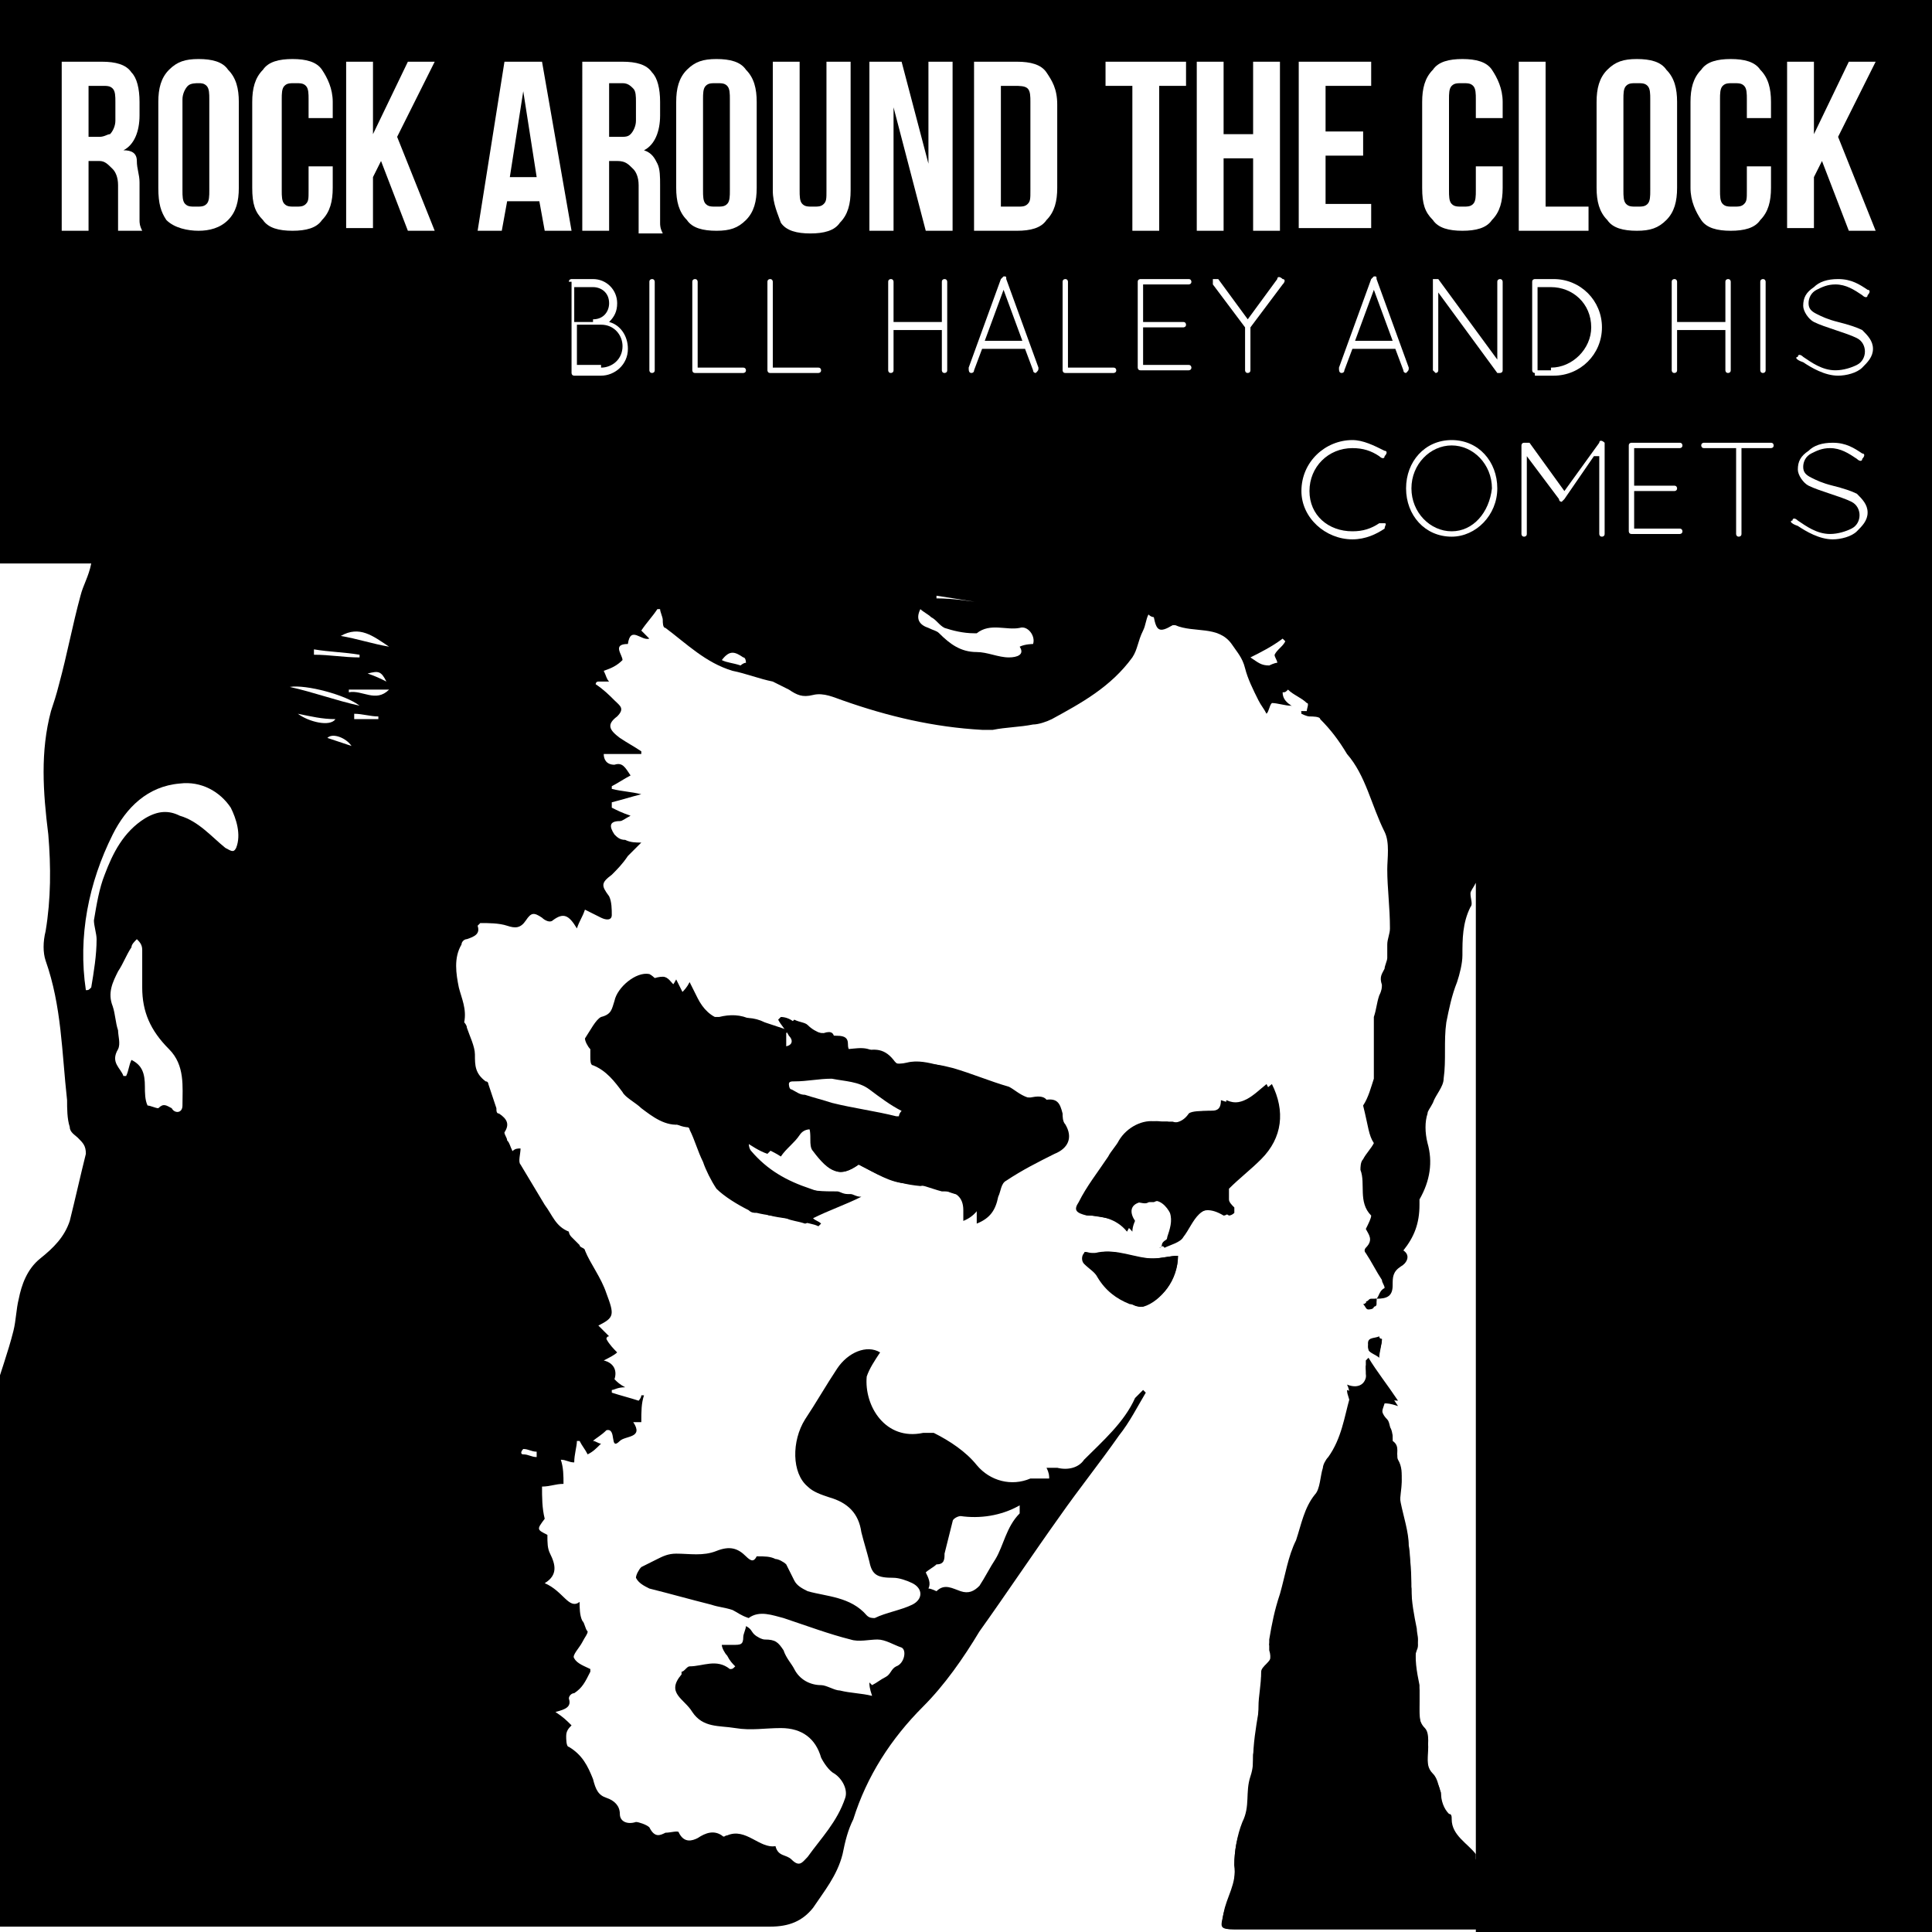 <?xml version="1.0" encoding="utf-8"?>
<!-- Generator: Adobe Illustrator 24.0.3, SVG Export Plug-In . SVG Version: 6.00 Build 0)  -->
<svg version="1.1" id="BILL" xmlns="http://www.w3.org/2000/svg" xmlns:xlink="http://www.w3.org/1999/xlink" x="0px" y="0px"
	 viewBox="0 0 72 72" style="enable-background:new 0 0 72 72;" xml:space="preserve">
<style type="text/css">
	.st0{fill:#FFFFFF;}
</style>
<rect id="background" y="0" width="72" height="72"/>
<g id="BillHead">
	<path d="M16.2,21c0.2,0,0.5,0,0.7,0c3.2,0,6.3,0,9.5,0c2.6,0,5.2,0,7.8,0c2.3,0,4.6,0,6.9,0c1.5,0,3,0,4.6,0c0.6,0,1.3,0,1.8,0.3
		c0.1-0.1,0.2-0.2,0.2-0.2c0.1,0,0.2,0.1,0.2,0.2c0.2,0.4,0.5,0.9,1,1c0.2,0,0.5-0.1,0.7-0.2c0.3-0.1,0.6-0.2,0.8-0.3
		c0.3-0.2,0.8-0.1,0.8-0.7c1.3,0,2.5,0,3.8,0c0,4,0,7.9,0,11.9c-0.1,0.1-0.2,0.2-0.2,0.4c0,0.2,0,0.3,0,0.5
		c-0.3,0.6-0.3,1.1-0.3,1.8c0,0.3-0.1,0.7-0.2,1c-0.1,0.5-0.3,1-0.4,1.5c-0.1,0.7,0,1.4-0.1,2.1c0,0.3-0.3,0.6-0.4,0.9
		c-0.1,0.1-0.2,0.2-0.2,0.4c0,0.4,0,0.8,0,1.1c0.2,0.8,0.1,1.5-0.3,2.1c0,0.1,0,0.2,0,0.2c0,0.6-0.2,1.2-0.6,1.7
		c0.3,0.3,0.1,0.5-0.1,0.6c-0.3,0.2-0.3,0.4-0.3,0.7c0,0.4-0.2,0.6-0.6,0.5l0,0c0-0.2,0.1-0.3,0.1-0.5c0-0.1,0-0.2-0.1-0.3
		c-0.2-0.3-0.4-0.7-0.6-1c0,0,0-0.1,0-0.2c0.3-0.3,0.2-0.5,0-0.7c0.1-0.2,0.2-0.4,0.2-0.5c-0.4-0.5-0.2-1.1-0.4-1.7
		c0-0.1,0-0.3,0.1-0.4c0.1-0.2,0.3-0.4,0.4-0.6C51,42.3,51,42,51.1,41.7c0.1-0.3,0.3-0.7,0.4-1c0.1-0.3,0-0.7,0-1c0-0.4,0-0.9,0-1.3
		c0-0.3,0.1-0.5,0.2-0.8c0-0.1,0.1-0.3,0.1-0.4c-0.2-0.2,0-0.4,0.1-0.6c0.1-0.1,0.1-0.3,0.1-0.4c0-0.1,0-0.3,0-0.5
		c0-0.2,0.1-0.4,0.1-0.6c0-0.7-0.1-1.4-0.1-2.2c0-0.5,0.1-1-0.1-1.4c-0.4-1-0.7-2-1.4-2.9c-0.3-0.4-0.6-0.9-1-1.3
		c-0.1-0.1-0.3,0-0.4-0.1c-0.1,0-0.3-0.1-0.3-0.1c0-0.3-0.2-0.3-0.4-0.3c-0.2,0-0.5-0.1-0.7-0.1c-0.1,0.1-0.1,0.2-0.2,0.4
		c-0.1-0.2-0.2-0.4-0.3-0.5c-0.2-0.4-0.4-0.8-0.5-1.2c-0.1-0.4-0.3-0.6-0.5-0.9c-0.5-0.8-1.4-0.5-2.1-0.7c0,0-0.1,0-0.1,0
		c-0.5,0.3-0.6,0.2-0.7-0.3c0,0-0.1-0.1-0.2-0.1c-0.1,0.2-0.1,0.4-0.2,0.6c-0.1,0.3-0.2,0.7-0.4,1c-0.8,1.1-1.8,1.7-3,2.3
		c-0.2,0.1-0.5,0.2-0.7,0.2c-0.5,0.1-1,0.1-1.5,0.2c-0.1,0-0.3,0.1-0.4,0c-1.8-0.1-3.5-0.5-5.2-1.1c-0.4-0.1-0.8-0.3-1.1-0.2
		c-0.4,0.1-0.6,0-0.9-0.2c-0.2-0.1-0.4-0.2-0.6-0.3c-0.5-0.2-1-0.3-1.5-0.4c-1-0.3-1.7-1-2.5-1.6C25,23.8,25,23.7,25,23.5
		c0-0.1-0.1-0.3-0.1-0.4c0,0-0.1,0-0.1,0c-0.2,0.3-0.4,0.5-0.6,0.8c0.1,0.1,0.2,0.2,0.3,0.3c-0.3,0.1-0.7-0.4-0.8,0.2
		c-0.6,0-0.2,0.4-0.2,0.6c-0.3,0.1-0.5,0.2-0.7,0.4c0.1,0.1,0.2,0.2,0.2,0.4c-0.2,0-0.3,0-0.4,0c0,0,0,0.1-0.1,0.1
		c0.2,0.2,0.4,0.4,0.7,0.6c0.2,0.2,0.4,0.3,0.1,0.6c-0.3,0.3-0.3,0.6,0.1,0.8c0.3,0.2,0.5,0.3,0.8,0.5c0,0,0,0.1,0,0.1
		c-0.5,0-0.9,0-1.4,0c0,0.2,0.1,0.4,0.4,0.4c0.3,0,0.5,0.1,0.6,0.4c-0.3,0.1-0.5,0.3-0.7,0.4c0,0,0,0.1,0,0.1
		c0.3,0.1,0.7,0.1,1.1,0.2c-0.4,0.1-0.8,0.2-1.1,0.3c0,0.1,0,0.1,0,0.2c0.2,0.1,0.4,0.1,0.7,0.3c-0.2,0.1-0.3,0.2-0.4,0.2
		c-0.4,0-0.5,0.2-0.2,0.5c0.1,0.1,0.3,0.2,0.4,0.2c0.2,0.1,0.4,0.1,0.6,0.1c-0.2,0.2-0.4,0.3-0.5,0.5c-0.2,0.2-0.4,0.5-0.6,0.7
		c-0.4,0.3-0.3,0.4-0.1,0.8C23,33.8,23,34,23,34.3c0,0.2-0.2,0.3-0.4,0.1c-0.2-0.1-0.4-0.2-0.6-0.3c-0.1,0.2-0.2,0.4-0.3,0.7
		c-0.3-0.5-0.6-0.6-0.9-0.3c-0.1,0.1-0.3,0-0.4-0.1c-0.3-0.2-0.4-0.3-0.6,0.1c-0.2,0.3-0.4,0.3-0.7,0.2c-0.3-0.1-0.7-0.1-1-0.1
		c0,0-0.1,0.1-0.1,0.1c0,0.3-0.1,0.4-0.4,0.5c-0.1,0-0.1,0.1-0.2,0.2c-0.3,0.5-0.2,1.1-0.1,1.6c0.1,0.4,0.2,0.9,0.2,1.3
		c0,0.1,0,0.2,0.1,0.2c0.1,0.3,0.2,0.6,0.3,1c0,0.4,0,0.8,0.4,1c0,0,0.1,0.1,0.1,0.1c0.1,0.3,0.2,0.6,0.3,0.9c0,0.1,0.1,0.1,0.1,0.2
		c0.3,0.2,0.4,0.4,0.2,0.7c0,0.1,0.1,0.2,0.1,0.3c0.1,0.1,0.1,0.3,0.2,0.4c0.1,0,0.2,0,0.3-0.1c0,0.2-0.1,0.4,0,0.6
		c0.3,0.5,0.5,1,0.9,1.5c0.3,0.4,0.4,0.8,0.9,1c0.1,0,0.1,0.1,0.1,0.2c0.1,0.1,0.2,0.2,0.3,0.3c0.1,0.1,0.2,0.1,0.2,0.2
		c0.2,0.6,0.7,1,0.8,1.6c0.2,0.8,0.3,0.9-0.3,1.2c0.1,0.1,0.3,0.2,0.4,0.4c0,0-0.1,0.1-0.1,0.1c0.2,0.2,0.3,0.3,0.4,0.5
		c-0.2,0.1-0.3,0.2-0.5,0.3c0.4,0.1,0.5,0.3,0.4,0.7c0.1,0.1,0.2,0.2,0.4,0.3c-0.2,0.1-0.3,0.1-0.5,0.1c0,0,0,0.1,0,0.1
		c0.3,0.1,0.6,0.2,1,0.3c0-0.1,0.1-0.2,0.1-0.2c0,0,0,0,0.1,0c0,0.3,0,0.6-0.1,1c-0.1,0-0.2,0-0.3,0c0.3,0.6-0.3,0.6-0.5,0.7
		c-0.4,0.3-0.2-0.5-0.5-0.4c-0.2,0.1-0.3,0.2-0.5,0.4c0.1,0,0.2,0.1,0.3,0.1c-0.2,0.1-0.3,0.2-0.5,0.4c-0.1-0.2-0.2-0.4-0.3-0.5
		c0,0,0,0-0.1,0c0,0.3-0.1,0.5-0.1,0.8c-0.1,0-0.3-0.1-0.5-0.1c0,0.3,0.1,0.6,0.1,0.9c-0.3,0-0.5,0.1-0.8,0.1c0,0.4,0.1,0.7,0.1,1.2
		C20,57,20,57,20.5,57.2c0,0.2,0,0.5,0.1,0.7c0.2,0.4,0.2,0.8-0.2,1.1c0.7,0.3,0.9,1,1.1,1.6c0.1,0.2,0.1,0.5,0.1,0.7
		c0,0.2,0.1,0.3,0.2,0.4c-0.1,0.1-0.2,0.3-0.2,0.4c-0.1,0.2-0.3,0.5-0.3,0.6c0.1,0.2,0.4,0.3,0.6,0.4c0,0,0,0,0,0.1
		c-0.2,0.4-0.4,0.6-0.6,0.8c-0.1,0.1-0.2,0.2-0.2,0.2c0.1,0.3-0.1,0.4-0.5,0.5c0.2,0.2,0.4,0.3,0.6,0.5c0,0.1-0.1,0.2-0.2,0.4
		c0,0.1,0,0.3,0.1,0.4c0.5,0.3,0.7,0.7,0.9,1.2c0.1,0.3,0.3,0.5,0.5,0.7c0.3,0.1,0.4,0.3,0.5,0.6c0,0.3,0.3,0.4,0.6,0.3
		c0.2,0,0.5,0,0.5,0.2c0.2,0.3,0.4,0.2,0.6,0.2c0.2,0,0.5-0.1,0.5,0c0.2,0.3,0.5,0.3,0.7,0.2c0.3-0.1,0.6-0.2,0.9-0.1
		c0,0,0.1,0,0.2,0c0.7-0.3,1.2,0.5,1.8,0.4c0.1,0.3,0.4,0.3,0.6,0.5c0.3,0.3,0.5,0.1,0.6-0.1c0.5-0.7,1.1-1.3,1.4-2.2
		c0.1-0.4-0.1-0.7-0.4-0.9c-0.2-0.1-0.4-0.4-0.5-0.6c-0.2-0.7-0.7-1.2-1.5-1.1c-0.6,0-1.2,0-1.7,0c-0.6,0-1.2,0-1.6-0.6
		c-0.3-0.4-1-0.7-0.4-1.4c0,0,0-0.1,0-0.1c0.1-0.1,0.2-0.2,0.3-0.2c0.5-0.1,1-0.3,1.5,0.1c0,0,0,0,0.2-0.1c-0.1-0.2-0.2-0.3-0.3-0.4
		c-0.1-0.1-0.1-0.3-0.2-0.4c0.1,0,0.3-0.1,0.4,0c0.3,0.1,0.4,0,0.4-0.3c0-0.2,0.1-0.3,0.1-0.4c0.2,0.1,0.2,0.3,0.3,0.3
		c0.1,0.1,0.3,0.3,0.4,0.2c0.4-0.1,0.5,0.1,0.7,0.4c0.1,0.2,0.3,0.4,0.4,0.7c0.2,0.4,0.5,0.5,1,0.6c0.2,0,0.5,0.1,0.7,0.2
		c0.4,0.1,0.7,0.1,1.2,0.2c0-0.2,0-0.3-0.1-0.5c0,0,0.1,0.1,0.1,0.1c0.2-0.1,0.3-0.2,0.5-0.3c0.1-0.1,0.2-0.3,0.4-0.4
		c0.3-0.2,0.4-0.6,0.2-0.7c-0.3-0.1-0.6-0.3-0.9-0.3c-0.3-0.1-0.7,0.1-1,0c-0.9-0.2-1.7-0.6-2.5-0.8c-0.5-0.1-1-0.3-1.3,0
		c-0.2-0.1-0.4-0.3-0.6-0.3c-0.2-0.1-0.5-0.2-0.8-0.2c-0.8-0.2-1.5-0.4-2.3-0.6c-0.2-0.1-0.3-0.2-0.5-0.4c0-0.1,0.1-0.3,0.2-0.4
		c0.2-0.1,0.4-0.2,0.6-0.3c0.2-0.1,0.5-0.2,0.7-0.2c0.5-0.1,1.1,0,1.5-0.1c0.5-0.2,0.8,0,1.1,0.2c0.2,0.2,0.4,0.2,0.4,0
		c0.3,0,0.5,0,0.7,0.1c0.1,0,0.3,0.1,0.4,0.2c0.1,0.2,0.2,0.4,0.3,0.6c0.1,0.2,0.3,0.3,0.5,0.4c0.8,0.2,1.6,0.3,2.2,0.9
		c0.1,0.1,0.2,0.1,0.3,0.1c0.5-0.1,1-0.2,1.4-0.5c0.4-0.2,0.4-0.6,0-0.8c-0.2-0.1-0.5-0.2-0.7-0.2c-0.5,0-0.7-0.1-0.9-0.6
		c-0.1-0.4-0.2-0.7-0.3-1.1c-0.2-0.7-0.6-1.1-1.2-1.3c-0.3-0.1-0.6-0.2-0.8-0.4c-0.6-0.5-0.7-1.6-0.1-2.5c0.4-0.6,0.8-1.2,1.2-1.9
		c0.4-0.6,1.1-0.9,1.6-0.6c-0.2,0.3-0.4,0.6-0.5,0.9c-0.2,1.1,0.7,2.4,2.1,2.1c0.1,0,0.3-0.1,0.4,0c0.6,0.3,1.2,0.6,1.6,1.2
		c0.4,0.6,1.3,0.8,2,0.5c0.1,0,0.2,0,0.3,0c0.1,0,0.2,0,0.4,0C39,55.1,39,55,38.9,54.9c0.2,0,0.3-0.1,0.4,0c0.4,0.1,0.7,0,1-0.3
		c0.6-0.8,1.4-1.4,1.9-2.3c0.1-0.1,0.2-0.2,0.3-0.3c0,0,0.1,0.1,0.1,0.1c-0.3,0.5-0.6,1.1-1,1.6c-0.7,1-1.5,2-2.2,3
		c-1,1.4-2,2.9-3,4.3c-0.7,0.9-1.3,1.9-2.1,2.8c-1.2,1.2-2,2.6-2.6,4.2c-0.1,0.4-0.3,0.9-0.4,1.3c-0.1,0.8-0.6,1.3-1.1,2
		c-0.4,0.6-0.9,0.8-1.6,0.7c-9.6,0-19.2,0-28.8,0c-0.1,0-0.3,0-0.4,0c0-0.2,0-0.3,0-0.5c0-2.8,0-5.5,0-8.3c0-3.3,0-6.6,0-9.8
		c0-0.4,0.2-0.8,0.3-1.3c0.2-0.8,0.5-1.6,0.7-2.3c0.1-0.4,0.1-0.8,0.2-1.2C0.8,48,0.9,47.4,1.4,47c0.5-0.4,0.9-0.8,1.1-1.4
		c0.2-0.8,0.4-1.7,0.6-2.5c0.1-0.3,0-0.5-0.3-0.6c-0.1-0.1-0.3-0.3-0.3-0.4c-0.1-0.3-0.1-0.6-0.1-1c-0.2-1.7-0.2-3.5-0.8-5.2
		c-0.1-0.3-0.1-0.8,0-1.1c0.2-1.2,0.3-2.4,0.1-3.6c-0.2-1.5-0.3-3.1,0.1-4.6c0.1-0.3,0.2-0.7,0.3-1c0.3-1.1,0.5-2.2,0.8-3.3
		c0.1-0.4,0.2-0.8,0.4-1.2c-1.4,0-2.6,0-4,0 M4.9,39.5c0.4,0.2,0.5,0.5,0.5,0.9c0,0.3,0,0.5,0.1,0.7c0,0.1,0.3,0.2,0.4,0.1
		c0.2-0.2,0.3-0.1,0.5,0c0.2,0.2,0.4,0.2,0.4-0.1c0.1-0.7,0.1-1.5-0.5-2.1c-0.6-0.6-1-1.4-1-2.3c0-0.5,0-0.9,0-1.4
		c0-0.1-0.1-0.2-0.2-0.4c-0.1,0.1-0.2,0.2-0.3,0.3c-0.2,0.3-0.3,0.6-0.5,0.9C4.1,36.6,4,37,4.2,37.5c0.1,0.3,0.2,0.6,0.2,0.9
		c0,0.2,0.1,0.5,0,0.7c-0.3,0.4,0.1,0.7,0.2,1c0,0,0.1,0,0.1,0C4.8,39.9,4.8,39.7,4.9,39.5z M3.2,36.9c0.1,0,0.1,0,0.2,0
		c0.1-0.6,0.2-1.2,0.2-1.8c0-0.2-0.1-0.5-0.1-0.7c0.1-0.6,0.2-1.2,0.4-1.7c0.3-0.8,0.7-1.6,1.5-2.1c0.4-0.3,0.8-0.3,1.3-0.1
		c0.7,0.2,1.2,0.8,1.7,1.2c0.1,0.1,0.3,0.2,0.4,0c0.2-0.5,0.1-1.1-0.2-1.5c-0.4-0.7-1.1-1-1.9-0.9c-1.2,0.1-2,0.8-2.5,1.9
		C3.3,32.9,2.9,34.8,3.2,36.9z M34.5,58.6c0.1,0.2,0.2,0.4,0.3,0.6c0,0.1,0.2,0.2,0.3,0.1c0.3-0.3,0.6-0.1,0.9,0
		c0.3,0.1,0.5,0.1,0.7-0.2c0.2-0.3,0.4-0.7,0.6-1c0.3-0.6,0.3-1.3,0.9-1.7c0,0,0-0.1,0-0.3c-0.7,0.4-1.5,0.5-2.2,0.4
		c-0.1,0-0.2,0.1-0.3,0.2c-0.1,0.4-0.2,0.8-0.3,1.2c0,0.2,0,0.3-0.3,0.4C34.8,58.3,34.6,58.5,34.5,58.6z M38,24.1
		c0.2-0.1,0.4-0.1,0.5-0.2c0.1-0.2-0.3-0.6-0.5-0.6c-0.5,0.1-1.1-0.2-1.6,0.2c0,0-0.1,0-0.1,0c-0.4-0.1-0.7-0.1-1.1-0.2
		c-0.2-0.1-0.3-0.2-0.5-0.4c-0.1-0.1-0.2-0.2-0.4-0.3c-0.2,0.4,0,0.6,0.3,0.7c0.1,0.1,0.3,0.1,0.4,0.2c0.4,0.4,0.8,0.7,1.4,0.7
		c0.4,0,0.8,0.2,1.2,0.2C38,24.5,38.2,24.3,38,24.1z M46.6,24.5c0.2,0.1,0.4,0.2,0.6,0.3c0.1,0,0.2-0.1,0.3-0.1
		c0-0.1-0.1-0.2-0.1-0.3c0.1-0.1,0.3-0.3,0.4-0.5c0,0-0.1-0.1-0.1-0.1C47.4,24.1,47,24.3,46.6,24.5z M13.4,26.3
		c-0.4-0.4-2-0.8-2.6-0.7C11.7,25.8,12.5,26,13.4,26.3z M14.5,24.1c-0.5-0.4-1-0.8-1.8-0.4C13.3,23.8,13.9,24,14.5,24.1z M48,25.7
		c0,0-0.1,0.1-0.1,0.1c0,0.4,0.4,0.4,0.6,0.7c0,0,0.2,0,0.3,0c0-0.1,0-0.2,0-0.3C48.5,26.1,48.2,25.9,48,25.7z M13,25.7
		c0,0,0,0.1,0,0.1c0.5-0.1,1,0.4,1.5-0.1C14,25.7,13.5,25.7,13,25.7z M11.1,26.6c0.4,0.4,1.2,0.5,1.4,0.2
		C12.1,26.7,11.6,26.6,11.1,26.6z M26.9,24.6c0.2,0.1,0.4,0.2,0.6,0.2c0.1,0,0.2-0.1,0.2-0.1c0-0.1-0.1-0.2-0.1-0.2
		C27.4,24.3,27.2,24.2,26.9,24.6z M11.7,24.2c0,0.1,0,0.1,0,0.2c0.6,0,1.1,0.1,1.7,0.1c0,0,0-0.1,0-0.1
		C12.8,24.3,12.2,24.3,11.7,24.2z M36.8,22.5c0,0,0-0.1,0-0.1c-0.6-0.1-1.3-0.2-1.9-0.3c0,0,0,0.1,0,0.1
		C35.5,22.3,36.1,22.4,36.8,22.5z M13.1,27.8c-0.2-0.3-0.7-0.5-0.9-0.3C12.5,27.6,12.8,27.7,13.1,27.8z M19.5,54c0,0.1,0,0.2,0,0.2
		c0.2,0,0.3,0.1,0.5,0.1c0-0.1,0-0.2,0-0.2C19.8,54.1,19.6,54.1,19.5,54z M14.4,25.4c-0.2-0.4-0.4-0.5-0.7-0.3
		C14,25.3,14.2,25.4,14.4,25.4z M13.2,26.6c0,0.1,0,0.1,0,0.2c0.3,0,0.6,0,0.9,0c0,0,0,0,0-0.1C13.8,26.7,13.5,26.7,13.2,26.6z"/>
	<path class="st0" d="M51.3,48.4c0.4,0,0.6-0.1,0.6-0.5c0-0.3,0-0.5,0.3-0.7c0.2-0.1,0.4-0.4,0.1-0.6c0.4-0.5,0.6-1,0.6-1.7
		c0-0.1,0-0.2,0-0.2c0.4-0.7,0.5-1.4,0.3-2.1c-0.1-0.4-0.1-0.8,0-1.1c0-0.1,0.1-0.2,0.2-0.4c0.1-0.3,0.4-0.6,0.4-0.9
		c0.1-0.7,0-1.4,0.1-2.1c0.1-0.5,0.2-1,0.4-1.5c0.1-0.3,0.2-0.7,0.2-1c0-0.6,0-1.2,0.3-1.8c0.1-0.1,0-0.3,0-0.5
		c0-0.1,0.1-0.2,0.2-0.4c0,12.1,0,24.2,0,36.4c-0.3-0.4-0.9-0.7-0.9-1.3c0-0.1-0.1-0.1-0.1-0.2c-0.3-0.2-0.3-0.5-0.3-0.8
		c0-0.3-0.1-0.6-0.3-0.7c-0.2-0.2-0.2-0.4-0.2-0.7c0-0.3,0.1-0.7-0.1-1c-0.2-0.3-0.2-0.7-0.2-1c0-0.2,0-0.4,0-0.6
		c-0.1-0.5-0.3-1-0.1-1.5c0.1-0.2,0-0.4,0-0.6c-0.1-0.5-0.2-1-0.2-1.5c0-0.5,0-1.1-0.1-1.6c-0.1-0.5-0.2-1.1-0.3-1.6
		c-0.1-0.5,0.2-1-0.1-1.6c-0.1-0.2,0.1-0.5-0.2-0.7c0,0,0-0.1,0-0.2c0-0.2,0-0.5-0.2-0.6c-0.3-0.3-0.2-0.5-0.1-0.8
		c0.1,0,0.2,0,0.5,0.1c-0.4-0.6-0.7-1.1-1.1-1.6c-0.1,0.1-0.1,0.1-0.1,0.1c0,0.1,0,0.2,0,0.3c0.1,0.6-0.2,0.8-0.7,0.6
		c0,0.2,0.1,0.3,0.1,0.5c-0.2,0.8-0.3,1.6-0.8,2.2c-0.1,0.1-0.1,0.3-0.2,0.4c-0.1,0.3-0.1,0.8-0.3,1c-0.4,0.5-0.5,1.2-0.7,1.7
		c-0.2,0.6-0.4,1.3-0.6,2c-0.1,0.5-0.3,1.1-0.4,1.7c0,0,0,0.1,0,0.2c0.1,0.3,0,0.5-0.1,0.7c-0.1,0.1-0.1,0.2-0.2,0.3
		c0,0.4,0,0.8-0.1,1.3c-0.1,0.6-0.2,1.2-0.2,1.8c0,0.3,0,0.5-0.1,0.8c-0.1,0.5,0,1.1-0.3,1.7C46.1,68.4,46,69,46,69.5
		c0.1,0.7-0.3,1.2-0.4,1.8c-0.1,0.5-0.2,0.6,0.4,0.6c2,0,4,0,5.9,0c1,0,2.1,0,3.1,0c0,0,0,0.1,0,0.1c-0.1,0-0.2,0-0.3,0
		c-18.5,0-36.9,0-55.4,0c0-17.1,0-34.3,0-51.4c0-0.1,0.1-0.2,0.1-0.4c0,0.3,0,0.5,0,0.8c1.3,0,2.6,0,4,0c-0.1,0.5-0.3,0.8-0.4,1.2
		c-0.3,1.1-0.5,2.2-0.8,3.3c-0.1,0.4-0.2,0.7-0.3,1c-0.4,1.5-0.3,3-0.1,4.6c0.1,1.2,0.1,2.4-0.1,3.6c-0.1,0.4-0.1,0.8,0,1.1
		c0.6,1.7,0.6,3.4,0.8,5.2c0,0.3,0,0.7,0.1,1c0,0.2,0.2,0.3,0.3,0.4c0.2,0.2,0.3,0.3,0.3,0.6c-0.2,0.8-0.4,1.7-0.6,2.5
		c-0.2,0.6-0.6,1-1.1,1.4c-0.5,0.4-0.7,1-0.8,1.5c-0.1,0.4-0.1,0.8-0.2,1.2c-0.2,0.8-0.5,1.6-0.7,2.3c-0.1,0.4-0.3,0.8-0.3,1.3
		c0,3.3,0,6.6,0,9.8c0,2.8,0,5.5,0,8.3c0,0.1,0,0.3,0,0.5c0.2,0,0.3,0,0.4,0c9.6,0,19.2,0,28.8,0c0.7,0,1.2-0.2,1.6-0.7
		c0.4-0.6,0.9-1.2,1.1-2c0.1-0.5,0.2-0.9,0.4-1.3c0.5-1.6,1.4-3,2.6-4.2c0.8-0.8,1.5-1.8,2.1-2.8c1-1.4,2-2.9,3-4.3
		c0.7-1,1.5-2,2.2-3c0.4-0.5,0.7-1.1,1-1.6c0,0-0.1-0.1-0.1-0.1c-0.1,0.1-0.2,0.2-0.3,0.3c-0.4,0.9-1.2,1.6-1.9,2.3
		c-0.2,0.3-0.6,0.4-1,0.3c-0.1,0-0.3,0-0.4,0c0.1,0.2,0.1,0.3,0.1,0.4c-0.1,0-0.3,0-0.4,0c-0.1,0-0.2,0-0.3,0
		c-0.7,0.3-1.5,0.1-2-0.5c-0.4-0.5-1-0.9-1.6-1.2c-0.1,0-0.3,0-0.4,0c-1.4,0.3-2.2-1-2.1-2.1c0.1-0.3,0.3-0.6,0.5-0.9
		c-0.5-0.3-1.2,0-1.6,0.6c-0.4,0.6-0.8,1.3-1.2,1.9c-0.5,0.8-0.5,2,0.1,2.5c0.2,0.2,0.5,0.3,0.8,0.4c0.7,0.2,1.1,0.6,1.2,1.3
		c0.1,0.4,0.2,0.7,0.3,1.1c0.1,0.5,0.3,0.6,0.9,0.6c0.2,0,0.5,0.1,0.7,0.2c0.4,0.2,0.4,0.6,0,0.8c-0.4,0.2-1,0.3-1.4,0.5
		c-0.1,0-0.2,0-0.3-0.1c-0.6-0.7-1.5-0.7-2.2-0.9c-0.2-0.1-0.4-0.2-0.5-0.4c-0.1-0.2-0.2-0.4-0.3-0.6c-0.1-0.1-0.3-0.2-0.4-0.2
		c-0.2-0.1-0.4-0.1-0.7-0.1c-0.1,0.2-0.2,0.2-0.4,0c-0.3-0.3-0.6-0.4-1.1-0.2c-0.5,0.2-1,0.1-1.5,0.1c-0.3,0-0.5,0.1-0.7,0.2
		c-0.2,0.1-0.4,0.2-0.6,0.3c-0.1,0.1-0.2,0.3-0.2,0.4c0.1,0.2,0.3,0.3,0.5,0.4c0.8,0.2,1.5,0.4,2.3,0.6c0.3,0.1,0.5,0.1,0.8,0.2
		c0.2,0.1,0.3,0.2,0.6,0.3c0.4-0.3,0.9-0.1,1.3,0c0.9,0.3,1.7,0.6,2.5,0.8c0.3,0.1,0.7,0,1,0c0.3,0,0.6,0.2,0.9,0.3
		c0.2,0.1,0.1,0.6-0.2,0.7c-0.2,0.1-0.2,0.3-0.4,0.4c-0.2,0.1-0.3,0.2-0.5,0.3c0,0-0.1-0.1-0.1-0.1c0,0.1,0,0.2,0.1,0.5
		c-0.4-0.1-0.8-0.1-1.2-0.2c-0.2,0-0.5-0.2-0.7-0.2c-0.4,0-0.8-0.2-1-0.6c-0.1-0.2-0.3-0.4-0.4-0.7c-0.2-0.3-0.3-0.4-0.7-0.4
		c-0.1,0-0.3-0.1-0.4-0.2c-0.1-0.1-0.1-0.2-0.3-0.3c0,0.1-0.1,0.3-0.1,0.4c0,0.3-0.1,0.3-0.4,0.3c-0.1,0-0.3,0-0.4,0
		c0,0.1,0.1,0.3,0.2,0.4c0.1,0.2,0.2,0.3,0.3,0.4c-0.1,0.1-0.1,0.1-0.2,0.1c-0.5-0.4-1-0.1-1.5-0.1c-0.1,0-0.2,0.2-0.3,0.2
		c0,0,0,0.1,0,0.1c-0.6,0.7,0.1,0.9,0.4,1.4c0.4,0.6,1,0.5,1.6,0.6c0.6,0.1,1.1,0,1.7,0c0.8,0,1.3,0.4,1.5,1.1
		c0.1,0.2,0.3,0.5,0.5,0.6c0.3,0.2,0.5,0.6,0.4,0.9c-0.3,0.9-0.9,1.5-1.4,2.2c-0.2,0.2-0.3,0.4-0.6,0.1c-0.2-0.2-0.5-0.1-0.6-0.5
		c-0.6,0.1-1.1-0.7-1.8-0.4c-0.1,0-0.1,0.1-0.2,0c-0.3-0.2-0.6-0.1-0.9,0.1c-0.2,0.1-0.5,0.2-0.7-0.2c0-0.1-0.3,0-0.5,0
		c-0.2,0.1-0.4,0.2-0.6-0.2c-0.1-0.1-0.4-0.2-0.5-0.2c-0.3,0.1-0.6,0-0.6-0.3c0-0.3-0.2-0.5-0.5-0.6c-0.3-0.1-0.4-0.3-0.5-0.7
		c-0.2-0.5-0.4-0.9-0.9-1.2c-0.1,0-0.1-0.3-0.1-0.4c0-0.2,0.1-0.3,0.2-0.4c-0.2-0.2-0.3-0.3-0.6-0.5c0.4-0.1,0.6-0.2,0.5-0.5
		c0-0.1,0.1-0.2,0.2-0.2c0.3-0.2,0.4-0.4,0.6-0.8c0,0,0-0.1,0-0.1c-0.2-0.1-0.5-0.2-0.6-0.4c-0.1-0.1,0.2-0.4,0.3-0.6
		c0.1-0.2,0.2-0.3,0.2-0.4c-0.1-0.1-0.1-0.3-0.2-0.4c-0.1-0.2-0.1-0.5-0.1-0.7C21.2,60,21,59.3,20.3,59c0.5-0.3,0.4-0.7,0.2-1.1
		c-0.1-0.2-0.1-0.4-0.1-0.7C20,57,20,57,20.3,56.6c-0.1-0.4-0.1-0.8-0.1-1.2c0.3,0,0.5-0.1,0.8-0.1c0-0.3,0-0.6-0.1-0.9
		c0.2,0,0.3,0.1,0.5,0.1c0-0.3,0.1-0.6,0.1-0.8c0,0,0,0,0.1,0c0.1,0.2,0.2,0.3,0.3,0.5c0.2-0.1,0.3-0.2,0.5-0.4
		c-0.1,0-0.2-0.1-0.3-0.1c0.1-0.1,0.3-0.2,0.5-0.4c0.4-0.1,0.1,0.8,0.5,0.4c0.2-0.2,0.9-0.1,0.5-0.7c0.2,0,0.3,0,0.3,0
		c0-0.4,0-0.7,0.1-1c0,0,0,0-0.1,0c0,0.1-0.1,0.2-0.1,0.2c-0.3-0.1-0.7-0.2-1-0.3c0,0,0-0.1,0-0.1c0.1,0,0.2-0.1,0.5-0.1
		c-0.2-0.1-0.3-0.2-0.4-0.3c0.1-0.3,0-0.6-0.4-0.7c0.2-0.1,0.4-0.2,0.5-0.3c-0.1-0.1-0.3-0.3-0.4-0.5c0,0,0-0.1,0.1-0.1
		c-0.1-0.1-0.2-0.2-0.4-0.4c0.6-0.3,0.6-0.4,0.3-1.2c-0.2-0.6-0.6-1.1-0.8-1.6c0-0.1-0.2-0.1-0.2-0.2c-0.1-0.1-0.2-0.2-0.3-0.3
		c-0.1-0.1-0.1-0.2-0.1-0.2c-0.5-0.2-0.6-0.6-0.9-1c-0.3-0.5-0.6-1-0.9-1.5c-0.1-0.1,0-0.4,0-0.6c-0.1,0-0.2,0-0.3,0.1
		c-0.1-0.2-0.1-0.3-0.2-0.4c0-0.1-0.1-0.2-0.1-0.3c0.2-0.3,0.1-0.5-0.2-0.7c-0.1,0-0.1-0.1-0.1-0.2c-0.1-0.3-0.2-0.6-0.3-0.9
		c0,0,0-0.1-0.1-0.1c-0.4-0.3-0.4-0.6-0.4-1c0-0.3-0.2-0.7-0.3-1c0-0.1-0.1-0.2-0.1-0.2c0.1-0.5-0.1-0.9-0.2-1.3
		c-0.1-0.5-0.2-1.1,0.1-1.6c0-0.1,0.1-0.2,0.2-0.2c0.3-0.1,0.5-0.2,0.4-0.5c0,0,0.1-0.1,0.1-0.1c0.3,0,0.7,0,1,0.1
		c0.3,0.1,0.5,0.1,0.7-0.2c0.2-0.3,0.3-0.3,0.6-0.1c0.1,0.1,0.3,0.2,0.4,0.1c0.4-0.3,0.6-0.2,0.9,0.3c0.1-0.3,0.2-0.4,0.3-0.7
		c0.2,0.1,0.4,0.2,0.6,0.3c0.2,0.1,0.4,0.1,0.4-0.1c0-0.2,0-0.5-0.1-0.7c-0.3-0.4-0.3-0.5,0.1-0.8c0.2-0.2,0.4-0.4,0.6-0.7
		c0.1-0.1,0.3-0.3,0.5-0.5c-0.2,0-0.4,0-0.6-0.1c-0.2,0-0.3-0.1-0.4-0.2c-0.2-0.3-0.2-0.5,0.2-0.5c0.1,0,0.2-0.1,0.4-0.2
		c-0.3-0.1-0.5-0.2-0.7-0.3c0-0.1,0-0.1,0-0.2c0.4-0.1,0.7-0.2,1.1-0.3c-0.4-0.1-0.7-0.1-1.1-0.2c0,0,0-0.1,0-0.1
		c0.2-0.1,0.5-0.3,0.7-0.4c-0.2-0.3-0.3-0.5-0.6-0.4c-0.3,0-0.4-0.2-0.4-0.4c0.5,0,0.9,0,1.4,0c0,0,0-0.1,0-0.1
		c-0.3-0.2-0.5-0.3-0.8-0.5c-0.4-0.3-0.5-0.5-0.1-0.8c0.3-0.3,0.1-0.4-0.1-0.6c-0.2-0.2-0.4-0.4-0.7-0.6c0,0,0-0.1,0.1-0.1
		c0.1,0,0.2,0,0.4,0c-0.1-0.1-0.1-0.2-0.2-0.4c0.3-0.1,0.5-0.2,0.7-0.4c0-0.2-0.4-0.6,0.2-0.6c0.1-0.7,0.5-0.1,0.8-0.2
		c-0.1-0.1-0.2-0.2-0.3-0.3c0.2-0.3,0.4-0.5,0.6-0.8c0,0,0.1,0,0.1,0c0,0.1,0.1,0.3,0.1,0.4c0,0.1,0,0.3,0.1,0.3
		c0.8,0.6,1.5,1.3,2.5,1.6c0.5,0.1,1,0.3,1.5,0.4c0.2,0.1,0.4,0.2,0.6,0.3c0.3,0.2,0.5,0.3,0.9,0.2c0.4-0.1,0.8,0.1,1.1,0.2
		c1.7,0.6,3.4,1,5.2,1.1c0.1,0,0.3,0,0.4,0c0.5-0.1,1-0.1,1.5-0.2c0.2,0,0.5-0.1,0.7-0.2c1.1-0.6,2.2-1.2,3-2.3
		c0.2-0.3,0.2-0.6,0.4-1c0.1-0.2,0.1-0.4,0.2-0.6c0.1,0.1,0.2,0.1,0.2,0.1c0.1,0.5,0.2,0.6,0.7,0.3c0,0,0.1,0,0.1,0
		c0.7,0.3,1.6,0,2.1,0.7c0.2,0.3,0.4,0.5,0.5,0.9c0.1,0.4,0.3,0.8,0.5,1.2c0.1,0.2,0.2,0.3,0.3,0.5c0.1-0.1,0.1-0.3,0.2-0.4
		c0.2,0,0.5,0.1,0.7,0.1c0.2,0,0.4,0,0.4,0.3c0,0,0.2,0.1,0.3,0.1c0.1,0,0.4,0,0.4,0.1c0.4,0.4,0.7,0.8,1,1.3
		c0.7,0.8,0.9,1.9,1.4,2.9c0.2,0.4,0.1,1,0.1,1.4c0,0.7,0.1,1.4,0.1,2.2c0,0.2-0.1,0.4-0.1,0.6c0,0.2,0,0.3,0,0.5
		c0,0.1-0.1,0.3-0.1,0.4c-0.1,0.2-0.2,0.3-0.1,0.6c0,0.1,0,0.2-0.1,0.4c-0.1,0.3-0.1,0.5-0.2,0.8c0,0.4,0,0.9,0,1.3c0,0.3,0,0.7,0,1
		c-0.1,0.3-0.2,0.7-0.4,1C51,42,51,42.3,51.2,42.6c-0.1,0.2-0.3,0.4-0.4,0.6c-0.1,0.1-0.1,0.3-0.1,0.4c0.2,0.5-0.1,1.2,0.4,1.7
		c0,0.1-0.1,0.3-0.2,0.5c0.1,0.2,0.3,0.4,0,0.7c0,0-0.1,0.1,0,0.2c0.2,0.3,0.4,0.7,0.6,1c0,0.1,0.1,0.2,0.1,0.3
		C51.4,48.1,51.4,48.3,51.3,48.4c-0.1,0-0.2,0-0.2,0c-0.1,0-0.1,0.1-0.2,0.1c0.1,0.1,0.1,0.2,0.2,0.2c0.1,0,0.2,0,0.2-0.1
		C51.3,48.6,51.3,48.5,51.3,48.4z M32,43.4c0.6,0.3,1.2,0.7,1.8,0.7c0.5,0,0.9,0.2,1.3,0.3c0,0,0.1,0,0.1,0c0.4,0,0.7,0.2,0.7,0.7
		c0,0.1,0,0.2,0,0.4c0.5-0.2,0.7-0.6,0.8-1c0-0.2,0.1-0.5,0.3-0.6c0.6-0.4,1.2-0.7,1.8-1c0.5-0.2,0.7-0.6,0.4-1.1
		c-0.1-0.1-0.1-0.3-0.1-0.4c0-0.5-0.2-0.6-0.7-0.5c-0.2,0-0.4,0-0.6-0.1c-0.2-0.1-0.4-0.3-0.7-0.4c-0.7-0.3-1.4-0.5-2.1-0.7
		c-0.4-0.1-0.8-0.2-1.2-0.1c-0.4,0.1-0.7,0-1-0.2c-0.4-0.5-0.9-0.3-1.3-0.3c-0.3,0-0.4,0-0.4-0.3c0-0.3-0.1-0.4-0.4-0.3
		c-0.4,0-0.8-0.1-1.1-0.4c-0.1-0.1-0.3-0.2-0.5-0.2c0,0-0.1,0.1-0.1,0.1c0.1,0.2,0.3,0.4,0.4,0.6c0.2,0.2,0.1,0.4-0.2,0.4
		c-0.1,0-0.4,0-0.4-0.1c0-0.2,0-0.4,0-0.5c0,0,0.1-0.1,0.1-0.1c-0.3-0.1-0.6-0.2-0.9-0.3c-0.4-0.2-0.8-0.2-1.2-0.1
		c-0.1,0-0.2,0-0.4,0c-0.4-0.1-0.7-0.4-0.9-0.8c-0.1-0.2-0.2-0.4-0.3-0.6c-0.1,0.2-0.2,0.3-0.3,0.4c-0.1-0.1-0.1-0.1-0.2-0.2
		c-0.2-0.1-0.3-0.3-0.5-0.4c-0.5-0.1-1.2,0.5-1.3,1c-0.1,0.3-0.1,0.5-0.5,0.6c-0.2,0.1-0.4,0.5-0.6,0.8c0,0.1,0.1,0.3,0.2,0.4
		c0,0.1,0,0.2,0,0.3c0,0.1,0,0.3,0.1,0.3c0.5,0.2,0.8,0.6,1.1,1c0.1,0.2,0.5,0.4,0.7,0.6c0.4,0.3,0.9,0.7,1.5,0.6
		c0.1,0,0.3,0.1,0.3,0.2c0.2,0.4,0.3,0.8,0.5,1.2c0.1,0.3,0.3,0.7,0.5,1c0.3,0.3,0.8,0.6,1.2,0.8c0.1,0.1,0.2,0.1,0.3,0.1
		c0.4,0.1,0.7,0.1,1.1,0.2c0.2,0.1,0.4,0.1,0.7,0.2c0,0,0.1,0,0.1-0.1c-0.1-0.1-0.1-0.1-0.3-0.2c0.6-0.3,1.2-0.5,1.8-0.8
		c-0.2,0-0.3-0.1-0.4-0.1c-0.5,0-1,0-1.5-0.2c-0.9-0.3-1.6-0.8-2.2-1.4c-0.1-0.1,0-0.2-0.1-0.4c0.1,0,0.2,0,0.3,0.1
		c0.3,0.2,0.6,0.4,0.9,0.5c0.3-0.3,0.5-0.5,0.7-0.8c0.2-0.3,0.5-0.2,0.8-0.2c0.1,0,0.1,0.3,0.1,0.5c0,0.1,0,0.3,0.1,0.4
		C30.9,43.7,31.3,43.9,32,43.4C32,43.4,32,43.4,32,43.4z M43.3,46.4c0,0,0.1,0.1,0.1,0.1c0.2-0.1,0.6-0.2,0.7-0.4
		c0.4-0.5,0.6-1.5,1.7-0.8c0,0,0.1,0,0.2-0.1c0,0,0-0.1,0-0.2c-0.1-0.1-0.2-0.2-0.2-0.3c0-0.1,0-0.3,0-0.4c0.4-0.4,0.8-0.7,1.2-1.1
		c0.8-0.8,0.9-1.8,0.4-2.8c-0.5,0.4-1,0.9-1.7,0.6c0,0.4-0.2,0.5-0.5,0.4c-0.2,0-0.6,0-0.7,0.1c-0.2,0.3-0.5,0.4-0.8,0.3
		c-0.1,0-0.3,0-0.4,0c-0.5-0.1-1.2,0.2-1.4,0.7c-0.1,0.2-0.3,0.4-0.4,0.6c-0.4,0.6-0.7,1.1-1.1,1.7c-0.2,0.3,0,0.4,0.3,0.5
		c0.5,0.1,1.1,0.1,1.5,0.6c0-0.2,0.1-0.4,0.1-0.4c-0.2-0.3-0.2-0.6,0.2-0.7c0.1,0,0.3,0,0.5,0c0.4-0.2,0.7,0.2,0.8,0.4
		c0.1,0.2,0,0.6-0.1,0.9C43.4,46.2,43.3,46.3,43.3,46.4z M43.9,46.8c-0.3,0-0.6,0.1-0.9,0.1c-0.7,0-1.4-0.4-2.1-0.2c0,0-0.1,0-0.1,0
		c-0.1,0-0.3,0-0.3,0c0,0.1-0.1,0.3,0,0.4c0.1,0.2,0.4,0.3,0.5,0.5c0.3,0.5,0.7,0.8,1.2,1c0.1,0.1,0.3,0.1,0.4,0.1
		C43.3,48.5,43.9,47.6,43.9,46.8z M51.5,49.9c0,0-0.1,0-0.1,0c-0.2,0.1-0.5,0.1-0.4,0.4c0,0.1,0.3,0.2,0.4,0.3
		C51.4,50.4,51.5,50.1,51.5,49.9z"/>
	<path d="M55,71.9c-1,0-2.1,0-3.1,0c-2,0-4,0-5.9,0c-0.5,0-0.5-0.1-0.4-0.6c0.2-0.6,0.5-1.1,0.4-1.8c0-0.5,0.1-1.1,0.3-1.6
		c0.3-0.6,0.1-1.1,0.3-1.7c0.1-0.3,0.1-0.5,0.1-0.8c0.1-0.6,0.2-1.2,0.2-1.8c0-0.4,0.1-0.8,0.1-1.3c0-0.1,0.1-0.2,0.2-0.3
		c0.2-0.2,0.3-0.4,0.1-0.7c0,0,0-0.1,0-0.2c0.1-0.6,0.2-1.1,0.4-1.7c0.2-0.7,0.3-1.4,0.6-2c0.2-0.6,0.3-1.2,0.7-1.7
		c0.2-0.2,0.2-0.7,0.3-1c0-0.1,0.1-0.3,0.2-0.4c0.5-0.7,0.6-1.5,0.8-2.2c0-0.1,0-0.3-0.1-0.5c0.5,0.2,0.8-0.1,0.7-0.6
		c0-0.1,0-0.2,0-0.3c0,0,0,0,0.1-0.1c0.3,0.5,0.7,1,1.1,1.6c-0.2,0-0.4-0.1-0.5-0.1c-0.1,0.3-0.2,0.5,0.1,0.8
		c0.1,0.1,0.1,0.4,0.2,0.6c0,0.1,0,0.2,0,0.2c0.3,0.2,0.1,0.5,0.2,0.7c0.3,0.5,0,1.1,0.1,1.6c0.1,0.5,0.3,1.1,0.3,1.6
		c0.1,0.5,0,1.1,0.1,1.6c0,0.5,0.1,1,0.2,1.5c0,0.2,0.1,0.4,0,0.6c-0.1,0.5,0,1,0.1,1.5c0,0.2,0,0.4,0,0.6c0,0.3-0.1,0.7,0.2,1
		c0.2,0.2,0.1,0.7,0.1,1c0,0.3,0,0.5,0.2,0.7c0.2,0.2,0.2,0.5,0.3,0.7c0,0.3,0.1,0.6,0.3,0.8c0.1,0,0.1,0.1,0.1,0.2
		c0,0.6,0.6,0.9,0.9,1.3C55,70.1,55,71,55,71.9z"/>
	<path class="st0" d="M4.9,39.5c-0.1,0.2-0.1,0.4-0.2,0.6c0,0-0.1,0-0.1,0c-0.1-0.3-0.5-0.5-0.2-1c0.1-0.2,0-0.5,0-0.7
		c-0.1-0.3-0.1-0.6-0.2-0.9c-0.2-0.5,0-0.9,0.2-1.3c0.2-0.3,0.3-0.6,0.5-0.9C4.9,35.2,5,35.1,5.1,35c0.1,0.1,0.2,0.2,0.2,0.4
		c0,0.5,0,0.9,0,1.4c0,0.9,0.3,1.6,1,2.3c0.6,0.6,0.5,1.4,0.5,2.1c0,0.3-0.3,0.3-0.4,0.1c-0.2-0.1-0.3-0.2-0.5,0
		c-0.1,0-0.3-0.1-0.4-0.1c-0.1-0.2-0.1-0.5-0.1-0.7C5.4,40,5.3,39.7,4.9,39.5z"/>
	<path class="st0" d="M3.2,36.9c-0.3-2,0.1-4,1-5.8c0.5-1,1.3-1.8,2.5-1.9c0.8-0.1,1.5,0.3,1.9,0.9c0.2,0.4,0.4,1,0.2,1.5
		c-0.1,0.2-0.2,0.1-0.4,0c-0.5-0.4-1-1-1.7-1.2c-0.4-0.2-0.8-0.2-1.3,0.1c-0.8,0.5-1.2,1.3-1.5,2.1c-0.2,0.5-0.3,1.1-0.4,1.7
		c0,0.2,0.1,0.5,0.1,0.7c0,0.6-0.1,1.2-0.2,1.8C3.3,36.9,3.3,36.9,3.2,36.9z"/>
	<path class="st0" d="M34.5,58.6c0.1-0.1,0.3-0.2,0.4-0.3c0.3,0,0.3-0.2,0.3-0.4c0.1-0.4,0.2-0.8,0.3-1.2c0-0.1,0.2-0.2,0.3-0.2
		c0.7,0.1,1.5,0,2.2-0.4c0,0.2,0,0.3,0,0.3c-0.5,0.5-0.6,1.2-0.9,1.7c-0.2,0.3-0.4,0.7-0.6,1c-0.2,0.2-0.4,0.3-0.7,0.2
		c-0.3-0.1-0.6-0.3-0.9,0c0,0-0.2-0.1-0.3-0.1C34.7,59,34.6,58.8,34.5,58.6z"/>
	<path class="st0" d="M38,24.1c0.2,0.3-0.1,0.4-0.4,0.4c-0.4,0-0.8-0.2-1.2-0.2c-0.6,0-1-0.3-1.4-0.7c-0.1-0.1-0.2-0.1-0.4-0.2
		c-0.3-0.1-0.5-0.3-0.3-0.7c0.1,0.1,0.3,0.2,0.4,0.3c0.2,0.1,0.3,0.3,0.5,0.4c0.3,0.1,0.7,0.2,1.1,0.2c0,0,0.1,0,0.1,0
		c0.5-0.4,1.1-0.1,1.6-0.2c0.3-0.1,0.6,0.3,0.5,0.6C38.5,24,38.2,24,38,24.1z"/>
	<path class="st0" d="M46.6,24.5c0.4-0.2,0.8-0.4,1.2-0.7c0,0,0.1,0.1,0.1,0.1c-0.1,0.2-0.3,0.3-0.4,0.5c0,0.1,0.1,0.2,0.1,0.3
		c-0.1,0-0.3,0.1-0.3,0.1C47,24.8,46.9,24.7,46.6,24.5z"/>
	<path class="st0" d="M13.4,26.3c-0.9-0.2-1.7-0.5-2.6-0.7C11.4,25.5,12.9,25.9,13.4,26.3z"/>
	<path class="st0" d="M14.5,24.1c-0.6-0.1-1.2-0.3-1.8-0.4C13.4,23.3,13.9,23.7,14.5,24.1z"/>
	<path class="st0" d="M48,25.7c0.2,0.2,0.5,0.3,0.7,0.5c0.1,0,0,0.2,0,0.3c-0.1,0-0.2,0-0.3,0c-0.2-0.2-0.6-0.3-0.6-0.7
		C47.9,25.8,47.9,25.8,48,25.7z"/>
	<path class="st0" d="M13,25.7c0.5,0,1,0,1.5,0c-0.5,0.5-1,0-1.5,0.1C13,25.8,13,25.8,13,25.7z"/>
	<path class="st0" d="M11.1,26.6c0.5,0.1,0.9,0.2,1.4,0.2C12.3,27.1,11.5,26.9,11.1,26.6z"/>
	<path class="st0" d="M26.9,24.6c0.3-0.4,0.5-0.3,0.8-0.1c0.1,0,0.1,0.2,0.1,0.2c-0.1,0-0.2,0.1-0.2,0.1
		C27.3,24.7,27.1,24.7,26.9,24.6z"/>
	<path class="st0" d="M11.7,24.2c0.6,0.1,1.1,0.1,1.7,0.2c0,0,0,0.1,0,0.1c-0.6,0-1.1-0.1-1.7-0.1C11.7,24.3,11.7,24.2,11.7,24.2z"
		/>
	<path class="st0" d="M36.8,22.5c-0.6-0.1-1.3-0.2-1.9-0.2c0,0,0-0.1,0-0.1c0.6,0.1,1.3,0.2,1.9,0.3C36.8,22.4,36.8,22.4,36.8,22.5z
		"/>
	<path class="st0" d="M13.1,27.8c-0.3-0.1-0.6-0.2-0.9-0.3C12.4,27.3,12.9,27.5,13.1,27.8z"/>
	<path class="st0" d="M19.5,54c0.2,0,0.3,0.1,0.5,0.1c0,0,0,0.1,0,0.2c-0.2,0-0.3-0.1-0.5-0.1C19.4,54.2,19.4,54.1,19.5,54z"/>
	<path class="st0" d="M14.4,25.4c-0.2-0.1-0.4-0.2-0.7-0.3C14.1,25,14.2,25,14.4,25.4z"/>
	<path class="st0" d="M13.2,26.6c0.3,0,0.6,0.1,0.9,0.1c0,0,0,0,0,0.1c-0.3,0-0.6,0-0.9,0C13.2,26.8,13.2,26.7,13.2,26.6z"/>
	<path d="M32,43.4C32,43.4,32,43.4,32,43.4c-0.7,0.5-1.1,0.3-1.2-0.4c0-0.1,0-0.3-0.1-0.4c0-0.2-0.1-0.5-0.1-0.5
		c-0.3,0-0.6-0.1-0.8,0.2c-0.2,0.3-0.5,0.5-0.7,0.8c-0.3-0.2-0.6-0.3-0.9-0.5c-0.1,0-0.2,0-0.3-0.1c0,0.1,0,0.3,0.1,0.4
		c0.6,0.7,1.3,1.1,2.2,1.4c0.5,0.2,1,0.2,1.5,0.2c0.1,0,0.2,0.1,0.4,0.1c-0.6,0.3-1.2,0.5-1.8,0.8c0.1,0.1,0.2,0.1,0.3,0.2
		c0,0-0.1,0.1-0.1,0.1c-0.2-0.1-0.4-0.1-0.7-0.2c-0.4-0.1-0.7-0.1-1.1-0.2c-0.1,0-0.2-0.1-0.3-0.1c-0.4-0.3-0.8-0.5-1.2-0.8
		c-0.2-0.2-0.4-0.6-0.5-1c-0.2-0.4-0.3-0.8-0.5-1.2c0-0.1-0.2-0.2-0.3-0.2c-0.6,0.1-1-0.3-1.5-0.6c-0.2-0.2-0.6-0.3-0.7-0.6
		c-0.3-0.5-0.6-0.8-1.1-1c-0.1,0-0.1-0.2-0.1-0.3c0-0.1,0-0.2,0-0.3c0-0.1-0.2-0.3-0.2-0.4c0.1-0.3,0.3-0.7,0.6-0.8
		c0.4-0.1,0.4-0.4,0.5-0.6c0.1-0.5,0.8-1,1.3-1c0.2,0,0.3,0.2,0.5,0.4c0.1,0,0.1,0.1,0.2,0.2c0.1-0.1,0.2-0.2,0.3-0.4
		c0.1,0.2,0.2,0.4,0.3,0.6c0.2,0.4,0.5,0.7,0.9,0.8c0.1,0,0.2,0,0.4,0c0.4-0.1,0.8-0.1,1.2,0.1c0.3,0.1,0.6,0.2,0.9,0.3
		c0,0-0.1,0.1-0.1,0.1c0,0.2,0,0.4,0,0.5c0,0.1,0.3,0.1,0.4,0.1c0.2-0.1,0.4-0.2,0.2-0.4c-0.2-0.2-0.3-0.4-0.4-0.6
		c0,0,0.1-0.1,0.1-0.1c0.2,0.1,0.4,0.1,0.5,0.2c0.3,0.3,0.7,0.4,1.1,0.4c0.3,0,0.4,0.1,0.4,0.3c0,0.3,0.1,0.3,0.4,0.3
		c0.5-0.1,0.9-0.2,1.3,0.3c0.2,0.3,0.6,0.3,1,0.2c0.4-0.1,0.8,0,1.2,0.1c0.7,0.2,1.4,0.5,2.1,0.7c0.2,0.1,0.4,0.3,0.7,0.4
		c0.2,0.1,0.4,0.2,0.6,0.1c0.5-0.1,0.6,0.1,0.7,0.5c0,0.1,0,0.3,0.1,0.4c0.3,0.5,0.1,0.9-0.4,1.1c-0.6,0.3-1.2,0.6-1.8,1
		c-0.2,0.1-0.2,0.4-0.3,0.6c-0.1,0.5-0.3,0.8-0.8,1c0-0.1,0-0.3,0-0.4c0-0.4-0.3-0.6-0.7-0.7c0,0-0.1,0-0.1,0
		c-0.4-0.1-0.8-0.4-1.3-0.3C33.2,44.1,32.6,43.7,32,43.4z M33.5,41.6c0,0,0-0.1,0-0.1c-0.4-0.3-0.8-0.5-1.2-0.8
		c-0.4-0.4-0.9-0.3-1.4-0.4c-0.4-0.1-0.9,0-1.4,0.1c-0.1,0-0.2,0.1-0.2,0.1c0,0.1,0,0.2,0.1,0.2c0.1,0.1,0.3,0.2,0.5,0.2
		c0.3,0.1,0.7,0.2,1,0.3c0.8,0.2,1.6,0.4,2.4,0.5C33.4,41.7,33.5,41.6,33.5,41.6z"/>
	<path d="M43.3,46.4c0.1-0.1,0.2-0.2,0.2-0.3c0.1-0.3,0.2-0.6,0.1-0.9c-0.1-0.2-0.4-0.6-0.8-0.4c-0.1,0.1-0.3,0-0.5,0
		c-0.4,0.1-0.5,0.3-0.2,0.7c0.1,0.1,0,0.2-0.1,0.4c-0.4-0.5-1-0.6-1.5-0.6c-0.4-0.1-0.5-0.2-0.3-0.5c0.3-0.6,0.7-1.1,1.1-1.7
		c0.1-0.2,0.3-0.4,0.4-0.6c0.3-0.5,0.9-0.8,1.4-0.7c0.1,0,0.3,0,0.4,0c0.3,0.1,0.6,0,0.8-0.3c0.1-0.1,0.5-0.1,0.7-0.1
		c0.3,0,0.5,0,0.5-0.4c0.8,0.3,1.2-0.2,1.7-0.6c0.6,1.1,0.4,2-0.4,2.8c-0.4,0.4-0.8,0.7-1.2,1.1c-0.1,0.1-0.1,0.3,0,0.4
		c0,0.1,0.2,0.2,0.2,0.3c0,0,0,0.1,0,0.2c0,0-0.1,0.1-0.2,0.1c-1-0.6-1.2,0.3-1.7,0.8c-0.2,0.2-0.5,0.3-0.7,0.4
		C43.3,46.5,43.3,46.4,43.3,46.4z"/>
	<path d="M43.9,46.8c0,0.9-0.6,1.7-1.4,1.9c-0.1,0-0.3-0.1-0.4-0.1c-0.5-0.2-0.9-0.5-1.2-1c-0.1-0.2-0.3-0.3-0.5-0.5
		c-0.1-0.1-0.1-0.3,0-0.4c0-0.1,0.2,0,0.3,0c0,0,0.1,0,0.1,0c0.7-0.2,1.4,0.2,2.1,0.2C43.3,46.9,43.6,46.8,43.9,46.8z"/>
	<path d="M51.5,49.9c0,0.2-0.1,0.4-0.1,0.6c-0.1-0.1-0.4-0.1-0.4-0.3c-0.1-0.4,0.2-0.3,0.4-0.4C51.4,49.9,51.5,49.9,51.5,49.9z"/>
	<path d="M51.3,48.4c0,0.1,0,0.2-0.1,0.3c0,0.1-0.2,0.1-0.2,0.1c-0.1,0-0.1-0.1-0.2-0.2c0.1,0,0.1-0.1,0.2-0.1
		C51.2,48.4,51.3,48.4,51.3,48.4C51.3,48.4,51.3,48.4,51.3,48.4z"/>
	<path class="st0" d="M33.5,41.6c0,0-0.1,0-0.1,0c-0.8-0.2-1.6-0.3-2.4-0.5c-0.3-0.1-0.7-0.2-1-0.3c-0.2,0-0.3-0.1-0.5-0.2
		c-0.1,0-0.1-0.2-0.1-0.2c0-0.1,0.1-0.1,0.2-0.1c0.5,0,0.9-0.1,1.4-0.1c0.5,0.1,1,0.1,1.4,0.4c0.4,0.3,0.8,0.6,1.2,0.8
		C33.5,41.5,33.5,41.6,33.5,41.6z"/>
</g>
<g>
	<path class="st0" d="M4.4,8.6c0,0,0-0.1,0-0.1c0,0,0-0.1,0-0.1c0-0.1,0-0.1,0-0.2c0-0.1,0-0.2,0-0.3v-1c0-0.3-0.1-0.5-0.2-0.6
		C4,6.1,3.9,6,3.7,6H3.3v2.6h-1V2.3h1.5c0.5,0,0.9,0.1,1.1,0.4c0.2,0.2,0.3,0.6,0.3,1.1v0.5c0,0.6-0.2,1.1-0.6,1.3
		C4.9,5.6,5.1,5.7,5.1,6s0.1,0.5,0.1,0.8v1c0,0.2,0,0.3,0,0.4c0,0.1,0,0.2,0.1,0.4H4.4z M3.3,3.2v1.9h0.4C3.9,5.1,4,5,4.1,5
		c0.1-0.1,0.2-0.3,0.2-0.5V3.8c0-0.2,0-0.4-0.1-0.5C4.1,3.2,4,3.2,3.8,3.2H3.3z"/>
	<path class="st0" d="M5.9,3.8c0-0.5,0.1-0.9,0.4-1.2c0.3-0.3,0.6-0.4,1.1-0.4s0.9,0.1,1.1,0.4c0.3,0.3,0.4,0.7,0.4,1.2V7
		c0,0.5-0.1,0.9-0.4,1.2C8.2,8.5,7.8,8.6,7.4,8.6S6.5,8.5,6.2,8.2C6,7.9,5.9,7.6,5.9,7V3.8z M6.8,7.1c0,0.2,0,0.4,0.1,0.5
		s0.2,0.1,0.4,0.1s0.3,0,0.4-0.1s0.1-0.3,0.1-0.5V3.7c0-0.2,0-0.4-0.1-0.5S7.5,3.1,7.4,3.1S7.1,3.1,7,3.2S6.8,3.5,6.8,3.7V7.1z"/>
	<path class="st0" d="M12.4,6.2V7c0,0.5-0.1,0.9-0.4,1.2c-0.2,0.3-0.6,0.4-1.1,0.4S10,8.5,9.8,8.2C9.5,7.9,9.4,7.6,9.4,7V3.8
		c0-0.5,0.1-0.9,0.4-1.2c0.2-0.3,0.6-0.4,1.1-0.4s0.9,0.1,1.1,0.4c0.2,0.3,0.4,0.7,0.4,1.2v0.6h-0.9V3.7c0-0.2,0-0.4-0.1-0.5
		s-0.2-0.1-0.4-0.1s-0.3,0-0.4,0.1s-0.1,0.3-0.1,0.5v3.4c0,0.2,0,0.4,0.1,0.5c0.1,0.1,0.2,0.1,0.4,0.1s0.3,0,0.4-0.1
		c0.1-0.1,0.1-0.2,0.1-0.5V6.2H12.4z"/>
	<path class="st0" d="M14.2,6l-0.3,0.6v1.9h-1V2.3h1V5l1.3-2.7h1l-1.4,2.8l1.4,3.5h-1L14.2,6z"/>
	<path class="st0" d="M21.3,8.6h-1l-0.2-1.1h-1.2l-0.2,1.1h-0.9l1-6.3h1.4L21.3,8.6z M19,6.6h1l-0.5-3.2L19,6.6z"/>
	<path class="st0" d="M23.8,8.6c0,0,0-0.1,0-0.1c0,0,0-0.1,0-0.1c0-0.1,0-0.1,0-0.2c0-0.1,0-0.2,0-0.3v-1c0-0.3-0.1-0.5-0.2-0.6
		C23.4,6.1,23.3,6,23,6h-0.3v2.6h-1V2.3h1.5c0.5,0,0.9,0.1,1.1,0.4c0.2,0.2,0.3,0.6,0.3,1.1v0.5c0,0.6-0.2,1.1-0.6,1.3
		c0.3,0.1,0.4,0.3,0.5,0.5s0.1,0.5,0.1,0.8v1c0,0.2,0,0.3,0,0.4c0,0.1,0,0.2,0.1,0.4H23.8z M22.7,3.2v1.9h0.4c0.2,0,0.3,0,0.4-0.1
		c0.1-0.1,0.2-0.3,0.2-0.5V3.8c0-0.2,0-0.4-0.1-0.5c-0.1-0.1-0.2-0.2-0.4-0.2H22.7z"/>
	<path class="st0" d="M25.2,3.8c0-0.5,0.1-0.9,0.4-1.2c0.3-0.3,0.6-0.4,1.1-0.4s0.9,0.1,1.1,0.4c0.3,0.3,0.4,0.7,0.4,1.2V7
		c0,0.5-0.1,0.9-0.4,1.2c-0.3,0.3-0.6,0.4-1.1,0.4s-0.9-0.1-1.1-0.4c-0.3-0.3-0.4-0.7-0.4-1.2V3.8z M26.2,7.1c0,0.2,0,0.4,0.1,0.5
		s0.2,0.1,0.4,0.1s0.3,0,0.4-0.1s0.1-0.3,0.1-0.5V3.7c0-0.2,0-0.4-0.1-0.5s-0.2-0.1-0.4-0.1s-0.3,0-0.4,0.1s-0.1,0.3-0.1,0.5V7.1z"
		/>
	<path class="st0" d="M29.8,2.3v4.8c0,0.2,0,0.4,0.1,0.5s0.2,0.1,0.4,0.1c0.2,0,0.3,0,0.4-0.1c0.1-0.1,0.1-0.2,0.1-0.5V2.3h0.9v4.8
		c0,0.5-0.1,0.9-0.4,1.2c-0.2,0.3-0.6,0.4-1.1,0.4c-0.5,0-0.9-0.1-1.1-0.4C29,8,28.8,7.6,28.8,7.1V2.3H29.8z"/>
	<path class="st0" d="M33.3,4v4.6h-0.9V2.3h1.2l1,3.8V2.3h0.9v6.3h-1L33.3,4z"/>
	<path class="st0" d="M36.3,2.3h1.6c0.5,0,0.9,0.1,1.1,0.4c0.2,0.3,0.4,0.6,0.4,1.2V7c0,0.5-0.1,0.9-0.4,1.2
		c-0.2,0.3-0.6,0.4-1.1,0.4h-1.6V2.3z M37.3,3.2v4.5h0.6c0.2,0,0.3,0,0.4-0.1s0.1-0.2,0.1-0.5V3.8c0-0.2,0-0.4-0.1-0.5
		S38,3.2,37.8,3.2H37.3z"/>
	<path class="st0" d="M41.1,2.3h3.1v0.9h-1v5.4h-1V3.2h-1V2.3z"/>
	<path class="st0" d="M45.6,8.6h-1V2.3h1V5h1.1V2.3h1v6.3h-1V5.9h-1.1V8.6z"/>
	<path class="st0" d="M49.4,4.9h1.4v0.9h-1.4v1.8h1.7v0.9h-2.7V2.3h2.7v0.9h-1.7V4.9z"/>
	<path class="st0" d="M56,6.2V7c0,0.5-0.1,0.9-0.4,1.2c-0.2,0.3-0.6,0.4-1.1,0.4c-0.5,0-0.9-0.1-1.1-0.4C53.1,7.9,53,7.6,53,7V3.8
		c0-0.5,0.1-0.9,0.4-1.2c0.2-0.3,0.6-0.4,1.1-0.4c0.5,0,0.9,0.1,1.1,0.4C55.8,2.9,56,3.3,56,3.8v0.6H55V3.7c0-0.2,0-0.4-0.1-0.5
		c-0.1-0.1-0.2-0.1-0.4-0.1s-0.3,0-0.4,0.1C54,3.3,54,3.5,54,3.7v3.4c0,0.2,0,0.4,0.1,0.5c0.1,0.1,0.2,0.1,0.4,0.1s0.3,0,0.4-0.1
		C55,7.5,55,7.3,55,7.1V6.2H56z"/>
	<path class="st0" d="M56.6,2.3h1v5.4h1.6v0.9h-2.6V2.3z"/>
	<path class="st0" d="M59.5,3.8c0-0.5,0.1-0.9,0.4-1.2c0.3-0.3,0.6-0.4,1.1-0.4s0.9,0.1,1.1,0.4c0.3,0.3,0.4,0.7,0.4,1.2V7
		c0,0.5-0.1,0.9-0.4,1.2c-0.3,0.3-0.6,0.4-1.1,0.4s-0.9-0.1-1.1-0.4c-0.3-0.3-0.4-0.7-0.4-1.2V3.8z M60.5,7.1c0,0.2,0,0.4,0.1,0.5
		c0.1,0.1,0.2,0.1,0.4,0.1s0.3,0,0.4-0.1c0.1-0.1,0.1-0.3,0.1-0.5V3.7c0-0.2,0-0.4-0.1-0.5c-0.1-0.1-0.2-0.1-0.4-0.1s-0.3,0-0.4,0.1
		c-0.1,0.1-0.1,0.3-0.1,0.5V7.1z"/>
	<path class="st0" d="M66,6.2V7c0,0.5-0.1,0.9-0.4,1.2c-0.2,0.3-0.6,0.4-1.1,0.4c-0.5,0-0.9-0.1-1.1-0.4c-0.2-0.3-0.4-0.7-0.4-1.2
		V3.8c0-0.5,0.1-0.9,0.4-1.2c0.2-0.3,0.6-0.4,1.1-0.4c0.5,0,0.9,0.1,1.1,0.4C65.9,2.9,66,3.3,66,3.8v0.6h-0.9V3.7
		c0-0.2,0-0.4-0.1-0.5c-0.1-0.1-0.2-0.1-0.4-0.1s-0.3,0-0.4,0.1c-0.1,0.1-0.1,0.3-0.1,0.5v3.4c0,0.2,0,0.4,0.1,0.5
		c0.1,0.1,0.2,0.1,0.4,0.1s0.3,0,0.4-0.1c0.1-0.1,0.1-0.2,0.1-0.5V6.2H66z"/>
	<path class="st0" d="M67.9,6l-0.3,0.6v1.9h-1V2.3h1V5l1.3-2.7h1l-1.4,2.8l1.4,3.5h-1L67.9,6z"/>
</g>
<g>
	<path class="st0" d="M21.2,10.5c0-0.1,0.1-0.1,0.1-0.1h0h0.8c0.5,0,0.9,0.4,0.9,0.9c0,0.3-0.1,0.5-0.3,0.7c0.4,0.1,0.7,0.5,0.7,1
		c0,0.6-0.5,1-1,1h-1h0h0c-0.1,0-0.1-0.1-0.1-0.1V10.5z M22.1,11.9c0.4,0,0.6-0.3,0.6-0.6c0-0.4-0.3-0.6-0.6-0.6h-0.7v1.3H22.1z
		 M22.4,13.7c0.4,0,0.8-0.3,0.8-0.8c0-0.4-0.3-0.8-0.8-0.8h-0.9v1.5H22.4z"/>
	<path class="st0" d="M24.2,10.5c0-0.1,0.1-0.1,0.1-0.1c0.1,0,0.1,0.1,0.1,0.1v3.3c0,0.1-0.1,0.1-0.1,0.1c-0.1,0-0.1-0.1-0.1-0.1
		V10.5z"/>
	<path class="st0" d="M25.9,13.9L25.9,13.9c-0.1,0-0.1-0.1-0.1-0.1v-3.3c0-0.1,0.1-0.1,0.1-0.1c0.1,0,0.1,0.1,0.1,0.1v3.2h1.7
		c0.1,0,0.1,0.1,0.1,0.1c0,0.1-0.1,0.1-0.1,0.1H25.9z"/>
	<path class="st0" d="M28.7,13.9L28.7,13.9c-0.1,0-0.1-0.1-0.1-0.1v-3.3c0-0.1,0.1-0.1,0.1-0.1c0.1,0,0.1,0.1,0.1,0.1v3.2h1.7
		c0.1,0,0.1,0.1,0.1,0.1c0,0.1-0.1,0.1-0.1,0.1H28.7z"/>
	<path class="st0" d="M35.1,12.3h-1.8v1.5c0,0.1-0.1,0.1-0.1,0.1c-0.1,0-0.1-0.1-0.1-0.1v-3.3c0-0.1,0.1-0.1,0.1-0.1
		c0.1,0,0.1,0.1,0.1,0.1V12h1.8v-1.5c0-0.1,0.1-0.1,0.1-0.1c0.1,0,0.1,0.1,0.1,0.1v3.3c0,0.1-0.1,0.1-0.1,0.1
		c-0.1,0-0.1-0.1-0.1-0.1V12.3z"/>
	<path class="st0" d="M38.2,13h-1.6l-0.3,0.8c0,0.1-0.1,0.1-0.1,0.1c0,0,0,0,0,0c-0.1,0-0.1-0.1-0.1-0.2l1.2-3.3
		c0,0,0.1-0.1,0.1-0.1c0.1,0,0.1,0,0.1,0.1l1.2,3.3c0,0.1,0,0.1-0.1,0.2c0,0,0,0,0,0c0,0-0.1,0-0.1-0.1L38.2,13z M36.7,12.7h1.4
		l-0.7-1.9L36.7,12.7z"/>
	<path class="st0" d="M39.7,13.9L39.7,13.9c-0.1,0-0.1-0.1-0.1-0.1v-3.3c0-0.1,0.1-0.1,0.1-0.1c0.1,0,0.1,0.1,0.1,0.1v3.2h1.7
		c0.1,0,0.1,0.1,0.1,0.1c0,0.1-0.1,0.1-0.1,0.1H39.7z"/>
	<path class="st0" d="M42.4,10.5c0-0.1,0.1-0.1,0.1-0.1h0h1.8c0.1,0,0.1,0.1,0.1,0.1c0,0.1-0.1,0.1-0.1,0.1h-1.7V12h1.5
		c0.1,0,0.1,0.1,0.1,0.1c0,0.1-0.1,0.1-0.1,0.1h-1.5v1.4h1.7c0.1,0,0.1,0.1,0.1,0.1c0,0.1-0.1,0.1-0.1,0.1h-1.8h0h0
		c-0.1,0-0.1-0.1-0.1-0.1V10.5z"/>
	<path class="st0" d="M46.4,12.2l-1.2-1.6c0-0.1,0-0.1,0-0.2c0.1,0,0.1,0,0.2,0l1.1,1.5l1.1-1.5c0-0.1,0.1-0.1,0.2,0
		c0.1,0,0.1,0.1,0,0.2l-1.2,1.6v1.6c0,0.1-0.1,0.1-0.1,0.1c-0.1,0-0.1-0.1-0.1-0.1V12.2z"/>
	<path class="st0" d="M52,13h-1.6l-0.3,0.8c0,0.1-0.1,0.1-0.1,0.1c0,0,0,0,0,0c-0.1,0-0.1-0.1-0.1-0.2l1.2-3.3c0,0,0.1-0.1,0.1-0.1
		c0.1,0,0.1,0,0.1,0.1l1.2,3.3c0,0.1,0,0.1-0.1,0.2c0,0,0,0,0,0c0,0-0.1,0-0.1-0.1L52,13z M50.5,12.7h1.4l-0.7-1.9L50.5,12.7z"/>
	<path class="st0" d="M53.6,10.9v2.9c0,0.1-0.1,0.1-0.1,0.1s-0.1-0.1-0.1-0.1v-3.3c0-0.1,0-0.1,0-0.1c0.1,0,0.1,0,0.2,0l2.2,3v-2.9
		c0-0.1,0.1-0.1,0.1-0.1c0.1,0,0.1,0.1,0.1,0.1v3.3c0,0.1-0.1,0.1-0.1,0.1c0,0-0.1,0-0.1,0c0,0,0,0,0,0L53.6,10.9z"/>
	<path class="st0" d="M57.2,13.9L57.2,13.9c-0.1,0-0.1-0.1-0.1-0.1v-3.3c0-0.1,0.1-0.1,0.1-0.1h0h0.7c1,0,1.8,0.8,1.8,1.8
		c0,1-0.8,1.8-1.8,1.8H57.2z M57.8,13.7c0.8,0,1.5-0.7,1.5-1.5c0-0.9-0.7-1.5-1.5-1.5h-0.5v3.1H57.8z"/>
	<path class="st0" d="M64.3,12.3h-1.8v1.5c0,0.1-0.1,0.1-0.1,0.1c-0.1,0-0.1-0.1-0.1-0.1v-3.3c0-0.1,0.1-0.1,0.1-0.1
		c0.1,0,0.1,0.1,0.1,0.1V12h1.8v-1.5c0-0.1,0.1-0.1,0.1-0.1c0.1,0,0.1,0.1,0.1,0.1v3.3c0,0.1-0.1,0.1-0.1,0.1
		c-0.1,0-0.1-0.1-0.1-0.1V12.3z"/>
	<path class="st0" d="M65.6,10.5c0-0.1,0.1-0.1,0.1-0.1c0.1,0,0.1,0.1,0.1,0.1v3.3c0,0.1-0.1,0.1-0.1,0.1c-0.1,0-0.1-0.1-0.1-0.1
		V10.5z"/>
	<path class="st0" d="M67,13.3c0-0.1,0.1-0.1,0.2,0c0.3,0.2,0.7,0.5,1.2,0.5c0.3,0,0.6-0.1,0.8-0.2c0.2-0.1,0.3-0.3,0.3-0.5
		c0-0.2-0.1-0.4-0.3-0.5c-0.2-0.1-0.5-0.2-0.8-0.3h0c-0.3-0.1-0.6-0.2-0.8-0.3c-0.2-0.1-0.4-0.4-0.4-0.6c0-0.3,0.1-0.5,0.4-0.7
		c0.2-0.2,0.5-0.3,0.9-0.3c0.5,0,0.8,0.2,1.1,0.4c0.1,0,0.1,0.1,0,0.2c0,0.1-0.1,0.1-0.2,0c-0.3-0.2-0.6-0.4-1-0.4
		c-0.3,0-0.5,0.1-0.7,0.2c-0.2,0.1-0.3,0.3-0.3,0.5c0,0.2,0.1,0.3,0.3,0.4c0.2,0.1,0.4,0.2,0.8,0.3h0c0.4,0.1,0.7,0.2,0.9,0.3
		c0.2,0.2,0.4,0.4,0.4,0.7c0,0.3-0.2,0.5-0.4,0.7c-0.2,0.2-0.6,0.3-0.9,0.3c-0.5,0-1-0.3-1.3-0.5C66.9,13.4,66.9,13.3,67,13.3z"/>
	<path class="st0" d="M50.4,16.4c0.4,0,0.8,0.2,1.2,0.4c0.1,0,0.1,0.1,0,0.2c0,0.1-0.1,0.1-0.2,0c-0.3-0.2-0.6-0.3-1-0.3
		c-0.9,0-1.6,0.7-1.6,1.6c0,0.9,0.7,1.5,1.6,1.5c0.4,0,0.7-0.1,1-0.3c0.1,0,0.1,0,0.2,0c0.1,0,0,0.1,0,0.2c-0.3,0.2-0.7,0.4-1.2,0.4
		c-1,0-1.9-0.8-1.9-1.8C48.5,17.2,49.4,16.4,50.4,16.4z"/>
	<path class="st0" d="M54.1,16.4c1,0,1.7,0.8,1.7,1.8c0,1-0.8,1.8-1.7,1.8c-1,0-1.7-0.8-1.7-1.8C52.4,17.2,53.1,16.4,54.1,16.4z
		 M54.1,19.8c0.8,0,1.4-0.7,1.5-1.6c0-0.9-0.7-1.6-1.5-1.6c-0.8,0-1.5,0.7-1.5,1.6C52.6,19.1,53.3,19.8,54.1,19.8z"/>
	<path class="st0" d="M59.4,17l-1.1,1.6c0,0-0.1,0.1-0.1,0.1h0c0,0-0.1,0-0.1-0.1L56.9,17v2.9c0,0.1-0.1,0.1-0.1,0.1
		c-0.1,0-0.1-0.1-0.1-0.1v-3.3c0,0,0-0.1,0.1-0.1c0,0,0,0,0,0c0.1,0,0.1,0,0.2,0l1.3,1.8l1.3-1.8c0-0.1,0.1-0.1,0.2,0c0,0,0,0,0,0
		c0,0,0,0,0,0.1v3.3c0,0.1-0.1,0.1-0.1,0.1c-0.1,0-0.1-0.1-0.1-0.1V17z"/>
	<path class="st0" d="M60.7,16.6c0-0.1,0.1-0.1,0.1-0.1h0h1.8c0.1,0,0.1,0.1,0.1,0.1c0,0.1-0.1,0.1-0.1,0.1h-1.7v1.4h1.5
		c0.1,0,0.1,0.1,0.1,0.1c0,0.1-0.1,0.1-0.1,0.1h-1.5v1.4h1.7c0.1,0,0.1,0.1,0.1,0.1c0,0.1-0.1,0.1-0.1,0.1h-1.8h0h0
		c-0.1,0-0.1-0.1-0.1-0.1V16.6z"/>
	<path class="st0" d="M64.6,16.7h-1.1c-0.1,0-0.1-0.1-0.1-0.1c0-0.1,0.1-0.1,0.1-0.1H66c0.1,0,0.1,0.1,0.1,0.1
		c0,0.1-0.1,0.1-0.1,0.1h-1.1v3.2c0,0.1-0.1,0.1-0.1,0.1c-0.1,0-0.1-0.1-0.1-0.1V16.7z"/>
	<path class="st0" d="M66.8,19.4c0-0.1,0.1-0.1,0.2,0c0.3,0.2,0.7,0.5,1.2,0.5c0.3,0,0.6-0.1,0.8-0.2c0.2-0.1,0.3-0.3,0.3-0.5
		c0-0.2-0.1-0.4-0.3-0.5c-0.2-0.1-0.5-0.2-0.8-0.3h0c-0.3-0.1-0.6-0.2-0.8-0.3c-0.2-0.1-0.4-0.4-0.4-0.6c0-0.3,0.1-0.5,0.4-0.7
		c0.2-0.2,0.5-0.3,0.9-0.3c0.5,0,0.8,0.2,1.1,0.4c0.1,0,0.1,0.1,0,0.2c0,0.1-0.1,0.1-0.2,0c-0.3-0.2-0.6-0.4-1-0.4
		c-0.3,0-0.5,0.1-0.7,0.2c-0.2,0.1-0.3,0.3-0.3,0.5c0,0.2,0.1,0.3,0.3,0.4c0.2,0.1,0.4,0.2,0.8,0.3h0c0.4,0.1,0.7,0.2,0.9,0.3
		c0.2,0.2,0.4,0.4,0.4,0.7c0,0.3-0.2,0.5-0.4,0.7c-0.2,0.2-0.6,0.3-0.9,0.3c-0.5,0-1-0.3-1.3-0.5C66.7,19.5,66.7,19.4,66.8,19.4z"/>
</g>
</svg>
